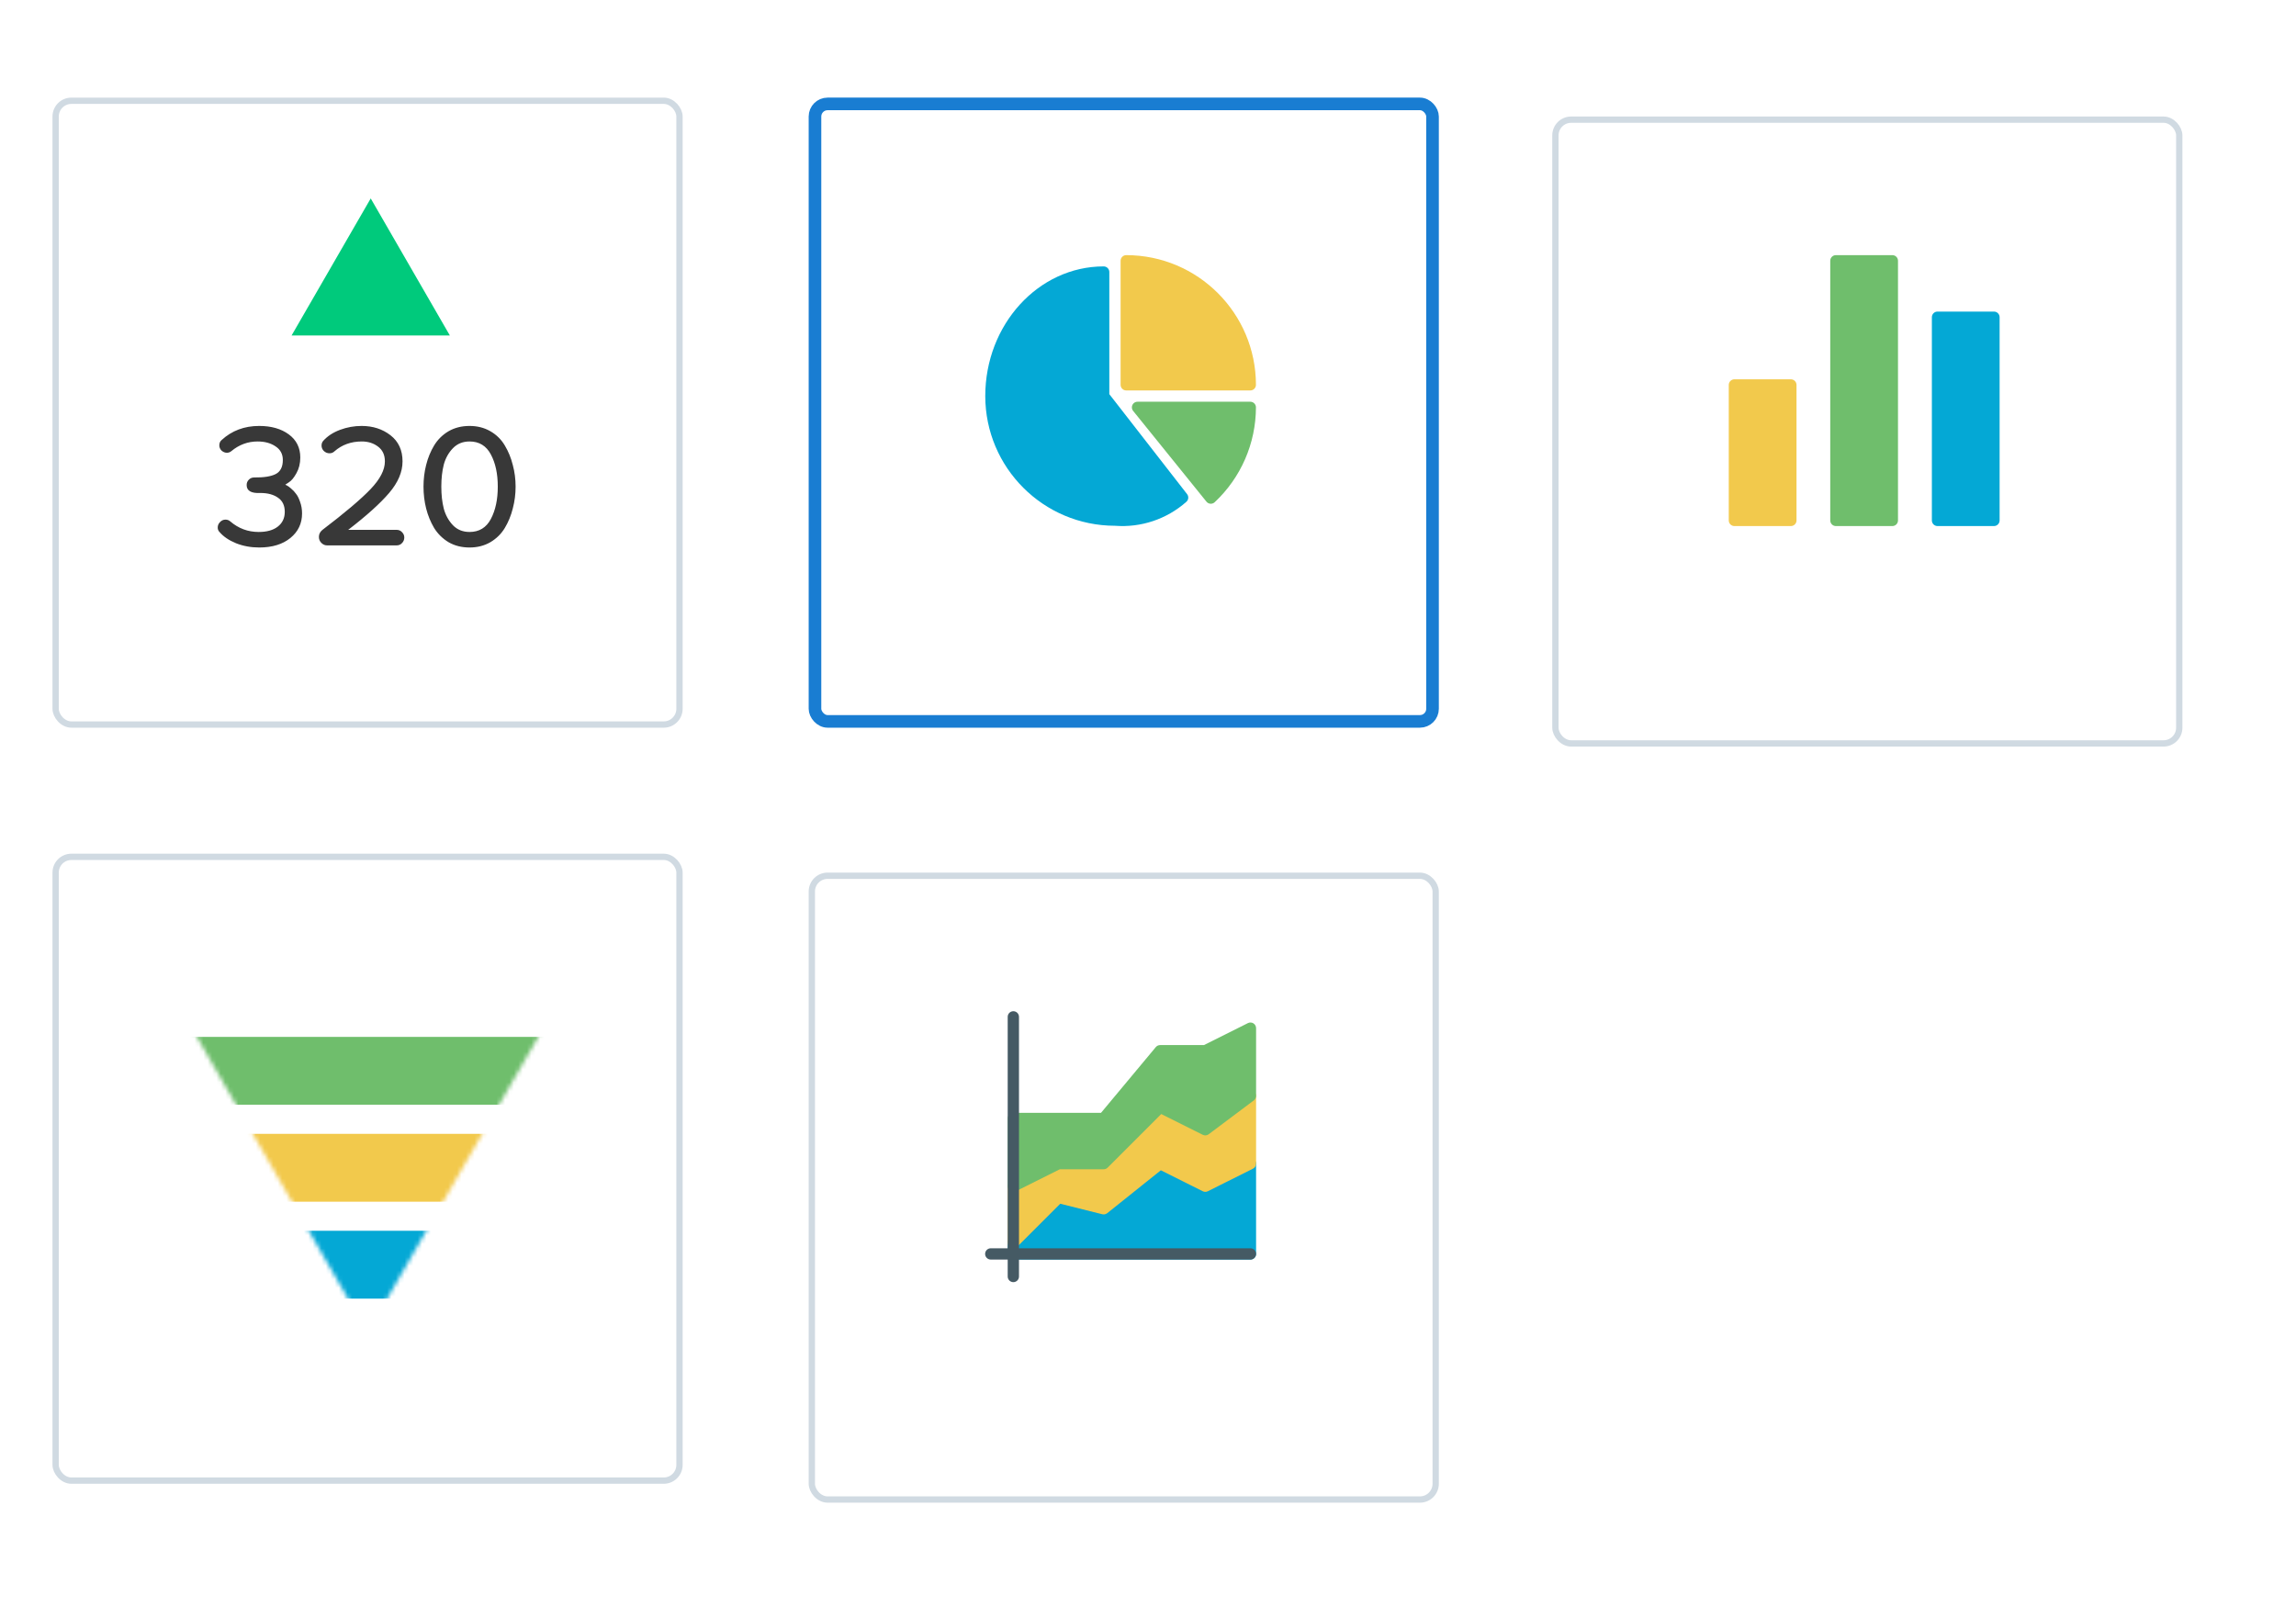 <svg width="525" height="370" viewBox="0 0 525 370" fill="none" xmlns="http://www.w3.org/2000/svg">
<g filter="url(#filter0_d_3425_30789)">
<rect x="12.002" y="18" width="144.091" height="144.091" rx="4.323" fill="white"/>
<rect x="12.722" y="18.721" width="142.65" height="142.65" rx="3.602" stroke="#D0DAE2" stroke-width="1.441"/>
</g>
<path d="M84.768 45.377L102.862 76.717H66.674L84.768 45.377Z" fill="#00CA7C"/>
<path d="M69.069 117.42C69.069 119.706 68.181 121.576 66.406 123.028C64.631 124.481 62.25 125.207 59.265 125.207C57.382 125.207 55.62 124.884 53.98 124.239C52.339 123.566 51.075 122.705 50.187 121.656C49.918 121.387 49.784 121.051 49.784 120.648C49.784 120.164 49.958 119.747 50.308 119.397C50.658 119.02 51.075 118.832 51.559 118.832C51.989 118.832 52.352 118.967 52.648 119.236C54.531 120.849 56.696 121.656 59.144 121.656C61 121.656 62.452 121.253 63.501 120.446C64.577 119.612 65.115 118.483 65.115 117.057C65.115 115.605 64.604 114.529 63.582 113.829C62.56 113.103 61.215 112.74 59.547 112.74C57.449 112.848 56.4 112.242 56.4 110.925C56.4 110.44 56.562 110.037 56.884 109.714C57.207 109.364 57.624 109.19 58.135 109.19C60.314 109.217 61.941 108.961 63.017 108.423C64.12 107.858 64.671 106.782 64.671 105.195C64.671 103.851 64.12 102.815 63.017 102.089C61.914 101.336 60.542 100.959 58.902 100.959C56.669 100.959 54.665 101.699 52.89 103.178C52.594 103.42 52.258 103.541 51.882 103.541C51.451 103.541 51.048 103.38 50.671 103.057C50.322 102.707 50.147 102.304 50.147 101.847C50.147 101.336 50.322 100.932 50.671 100.636C53.011 98.485 55.876 97.409 59.265 97.409C62.035 97.409 64.294 98.054 66.043 99.345C67.791 100.636 68.665 102.398 68.665 104.631C68.665 105.975 68.369 107.172 67.778 108.221C67.213 109.243 66.648 109.929 66.083 110.279L65.236 110.844C65.344 110.898 65.478 110.965 65.639 111.046C65.828 111.126 66.137 111.355 66.567 111.731C66.998 112.081 67.374 112.485 67.697 112.942C68.047 113.372 68.356 113.991 68.625 114.798C68.921 115.605 69.069 116.479 69.069 117.42ZM92.446 122.907C92.446 123.418 92.271 123.849 91.922 124.198C91.599 124.548 91.195 124.723 90.711 124.723H74.775C74.291 124.723 73.86 124.534 73.484 124.158C73.107 123.781 72.919 123.324 72.919 122.786C72.919 122.167 73.174 121.643 73.686 121.213C78.877 117.259 82.561 114.139 84.74 111.852C86.919 109.566 88.008 107.455 88.008 105.518C88.008 104.039 87.484 102.909 86.435 102.129C85.412 101.349 84.175 100.959 82.723 100.959C80.275 100.959 78.191 101.712 76.469 103.219C76.173 103.514 75.797 103.662 75.34 103.662C74.856 103.662 74.425 103.487 74.049 103.138C73.699 102.788 73.524 102.371 73.524 101.887C73.524 101.457 73.659 101.094 73.927 100.798C74.896 99.722 76.173 98.888 77.76 98.296C79.347 97.705 80.988 97.409 82.683 97.409C85.265 97.409 87.47 98.122 89.299 99.547C91.128 100.973 92.043 102.963 92.043 105.518C92.043 107.939 91.02 110.346 88.976 112.74C86.932 115.134 83.812 117.945 79.616 121.172H90.711C91.195 121.172 91.599 121.347 91.922 121.697C92.271 122.046 92.446 122.45 92.446 122.907ZM117.251 106.325C117.682 107.912 117.897 109.566 117.897 111.288C117.897 113.009 117.682 114.677 117.251 116.29C116.848 117.904 116.243 119.384 115.436 120.728C114.629 122.073 113.526 123.163 112.127 123.996C110.729 124.803 109.142 125.207 107.367 125.207C105.565 125.207 103.964 124.803 102.566 123.996C101.194 123.163 100.091 122.073 99.257 120.728C98.45 119.357 97.845 117.877 97.442 116.29C97.038 114.677 96.837 113.009 96.837 111.288C96.837 109.566 97.038 107.912 97.442 106.325C97.845 104.711 98.45 103.232 99.257 101.887C100.091 100.515 101.194 99.426 102.566 98.619C103.964 97.812 105.565 97.409 107.367 97.409C109.142 97.409 110.729 97.812 112.127 98.619C113.526 99.426 114.629 100.515 115.436 101.887C116.243 103.232 116.848 104.711 117.251 106.325ZM112.248 118.671C113.297 116.68 113.822 114.219 113.822 111.288C113.822 108.356 113.297 105.908 112.248 103.945C111.199 101.954 109.572 100.959 107.367 100.959C105.834 100.959 104.569 101.47 103.574 102.492C102.579 103.514 101.88 104.765 101.476 106.244C101.1 107.724 100.911 109.405 100.911 111.288C100.911 113.17 101.1 114.851 101.476 116.331C101.88 117.81 102.579 119.074 103.574 120.123C104.569 121.145 105.834 121.656 107.367 121.656C109.572 121.656 111.199 120.661 112.248 118.671Z" fill="#383838"/>
<g filter="url(#filter1_d_3425_30789)">
<rect x="184.911" y="190.909" width="144.091" height="144.091" rx="4.323" fill="white"/>
<rect x="185.632" y="191.63" width="142.65" height="142.65" rx="3.602" stroke="#D0DAE2" stroke-width="1.441"/>
</g>
<g clip-path="url(#clip0_3425_30789)">
<path d="M286.603 265.007C286.222 264.773 285.748 264.752 285.348 264.952L275.597 269.826L265.849 264.95C265.399 264.725 264.858 264.782 264.465 265.097L252.055 275.026L242.349 272.599C241.908 272.489 241.443 272.619 241.122 272.94L230.796 283.266C230.555 283.508 230.419 283.836 230.419 284.178V286.759C230.419 287.472 230.997 288.05 231.71 288.05H285.924C286.637 288.05 287.215 287.472 287.215 286.759V266.106C287.215 265.658 286.984 265.242 286.603 265.007Z" fill="#04A8D5"/>
<path d="M286.502 249.463C286.065 249.244 285.541 249.291 285.149 249.585L275.461 256.852L265.849 252.045C265.352 251.797 264.752 251.895 264.36 252.288L251.828 264.816H242.036C241.836 264.817 241.638 264.864 241.458 264.953L231.131 270.116C230.695 270.335 230.419 270.782 230.419 271.27V284.179C230.418 284.891 230.995 285.47 231.708 285.472C232.051 285.472 232.381 285.336 232.624 285.092L242.434 275.282L252.053 277.688C252.444 277.784 252.858 277.693 253.174 277.443L265.436 267.633L275.024 272.427C275.388 272.608 275.815 272.608 276.178 272.427L286.505 267.264C286.941 267.044 287.216 266.596 287.215 266.107V250.617C287.215 250.129 286.939 249.682 286.502 249.463Z" fill="#F2C94C"/>
<path d="M286.603 234.027C286.222 233.793 285.748 233.773 285.348 233.973L275.293 239H265.271C264.888 239 264.525 239.17 264.28 239.464L251.759 254.489H231.71C230.997 254.489 230.419 255.067 230.419 255.78V271.27C230.419 271.983 230.997 272.561 231.71 272.561C231.911 272.561 232.109 272.514 232.288 272.424L242.341 267.398H252.363C252.705 267.398 253.034 267.263 253.277 267.021L265.529 254.768L275.024 259.516C275.461 259.733 275.982 259.686 276.372 259.395L286.699 251.65C287.024 251.406 287.215 251.023 287.215 250.617V235.127C287.216 234.679 286.984 234.263 286.603 234.027Z" fill="#6FBE6C"/>
<path d="M285.924 288.05H226.547C225.834 288.05 225.256 287.472 225.256 286.76C225.256 286.047 225.834 285.469 226.547 285.469H285.924C286.637 285.469 287.215 286.047 287.215 286.76C287.215 287.472 286.637 288.05 285.924 288.05Z" fill="#455A64"/>
<path d="M231.709 293.214C230.996 293.214 230.418 292.636 230.418 291.923V232.545C230.419 231.832 230.996 231.255 231.709 231.255C232.422 231.255 233 231.832 233 232.545V291.923C233 292.636 232.422 293.214 231.709 293.214Z" fill="#455A64"/>
</g>
<g filter="url(#filter2_d_3425_30789)">
<rect x="12.002" y="190.909" width="144.091" height="144.091" rx="4.323" fill="white"/>
<rect x="12.722" y="191.63" width="142.65" height="142.65" rx="3.602" stroke="#D0DAE2" stroke-width="1.441"/>
</g>
<mask id="mask0_3425_30789" style="mask-type:alpha" maskUnits="userSpaceOnUse" x="40" y="229" width="88" height="76">
<path d="M84.047 304.741L40.372 229.093H127.722L84.047 304.741Z" fill="#C4C4C4"/>
</mask>
<g mask="url(#mask0_3425_30789)">
<rect x="24.748" y="237.127" width="109.731" height="15.518" fill="#6FBE6C"/>
<rect x="24.748" y="259.298" width="109.731" height="15.518" fill="#F2C94C"/>
<rect x="24.748" y="281.464" width="109.731" height="15.518" fill="#04A8D5"/>
</g>
<g filter="url(#filter3_d_3425_30789)">
<rect x="354.938" y="18" width="144.091" height="144.091" rx="4.323" fill="white"/>
<rect x="355.658" y="18.721" width="142.65" height="142.65" rx="3.602" stroke="#D0DAE2" stroke-width="1.441"/>
</g>
<g clip-path="url(#clip1_3425_30789)">
<path d="M396.588 86.743H409.496C410.209 86.743 410.787 87.321 410.787 88.034V119.014C410.787 119.727 410.209 120.305 409.496 120.305H396.588C395.875 120.305 395.297 119.727 395.297 119.014V88.034C395.297 87.321 395.875 86.743 396.588 86.743Z" fill="#F2C94C"/>
<path d="M419.794 58.346H432.702C433.415 58.346 433.993 58.923 433.993 59.636V119.014C433.993 119.727 433.415 120.305 432.702 120.305H419.794C419.081 120.305 418.503 119.727 418.503 119.014V59.636C418.503 58.923 419.081 58.346 419.794 58.346Z" fill="#6FBE6C"/>
<path d="M443.029 71.254H455.937C456.65 71.254 457.228 71.832 457.228 72.544V119.014C457.228 119.727 456.65 120.305 455.937 120.305H443.029C442.316 120.305 441.738 119.727 441.738 119.014V72.544C441.738 71.832 442.316 71.254 443.029 71.254Z" fill="#04A8D5"/>
</g>
<g filter="url(#filter4_d_3425_30789)">
<rect x="184.911" y="18" width="144.091" height="144.091" rx="4.323" fill="white"/>
<rect x="186.352" y="19.441" width="141.209" height="141.209" rx="2.882" stroke="#197DD2" stroke-width="2.882"/>
</g>
<g clip-path="url(#clip2_3425_30789)">
<path d="M257.525 58.346C256.813 58.346 256.235 58.923 256.235 59.635V88.002C256.235 88.715 256.813 89.292 257.525 89.292H285.892C286.605 89.292 287.182 88.715 287.182 88.002C287.163 71.631 273.896 58.364 257.525 58.346Z" fill="#F2C94C"/>
<path d="M271.437 112.999L253.656 90.14V62.214C253.656 61.502 253.079 60.924 252.367 60.924C237.435 60.924 225.289 74.229 225.289 90.581C225.307 106.953 238.574 120.22 254.946 120.238C260.89 120.7 266.767 118.733 271.236 114.786C271.776 114.344 271.865 113.551 271.437 112.999Z" fill="#04A8D5"/>
<path d="M285.893 91.871H260.104C259.392 91.871 258.815 92.449 258.815 93.161C258.815 93.455 258.916 93.741 259.101 93.97L275.864 114.722C276.089 115.001 276.419 115.174 276.777 115.2H276.867C277.193 115.2 277.507 115.076 277.746 114.854C283.753 109.237 287.168 101.385 287.182 93.16C287.182 92.448 286.605 91.871 285.893 91.871Z" fill="#6FBE6C"/>
</g>
<defs>
<filter id="filter0_d_3425_30789" x="0.475" y="10.796" width="167.145" height="167.145" filterUnits="userSpaceOnUse" color-interpolation-filters="sRGB">
<feFlood flood-opacity="0" result="BackgroundImageFix"/>
<feColorMatrix in="SourceAlpha" type="matrix" values="0 0 0 0 0 0 0 0 0 0 0 0 0 0 0 0 0 0 127 0" result="hardAlpha"/>
<feOffset dy="4.323"/>
<feGaussianBlur stdDeviation="5.764"/>
<feColorMatrix type="matrix" values="0 0 0 0 0 0 0 0 0 0 0 0 0 0 0 0 0 0 0.06 0"/>
<feBlend mode="normal" in2="BackgroundImageFix" result="effect1_dropShadow_3425_30789"/>
<feBlend mode="normal" in="SourceGraphic" in2="effect1_dropShadow_3425_30789" result="shape"/>
</filter>
<filter id="filter1_d_3425_30789" x="158.975" y="173.618" width="195.964" height="195.964" filterUnits="userSpaceOnUse" color-interpolation-filters="sRGB">
<feFlood flood-opacity="0" result="BackgroundImageFix"/>
<feColorMatrix in="SourceAlpha" type="matrix" values="0 0 0 0 0 0 0 0 0 0 0 0 0 0 0 0 0 0 127 0" result="hardAlpha"/>
<feOffset dy="8.645"/>
<feGaussianBlur stdDeviation="12.968"/>
<feColorMatrix type="matrix" values="0 0 0 0 0 0 0 0 0 0 0 0 0 0 0 0 0 0 0.06 0"/>
<feBlend mode="normal" in2="BackgroundImageFix" result="effect1_dropShadow_3425_30789"/>
<feBlend mode="normal" in="SourceGraphic" in2="effect1_dropShadow_3425_30789" result="shape"/>
</filter>
<filter id="filter2_d_3425_30789" x="0.475" y="183.705" width="167.145" height="167.145" filterUnits="userSpaceOnUse" color-interpolation-filters="sRGB">
<feFlood flood-opacity="0" result="BackgroundImageFix"/>
<feColorMatrix in="SourceAlpha" type="matrix" values="0 0 0 0 0 0 0 0 0 0 0 0 0 0 0 0 0 0 127 0" result="hardAlpha"/>
<feOffset dy="4.323"/>
<feGaussianBlur stdDeviation="5.764"/>
<feColorMatrix type="matrix" values="0 0 0 0 0 0 0 0 0 0 0 0 0 0 0 0 0 0 0.06 0"/>
<feBlend mode="normal" in2="BackgroundImageFix" result="effect1_dropShadow_3425_30789"/>
<feBlend mode="normal" in="SourceGraphic" in2="effect1_dropShadow_3425_30789" result="shape"/>
</filter>
<filter id="filter3_d_3425_30789" x="329.002" y="0.709" width="195.964" height="195.964" filterUnits="userSpaceOnUse" color-interpolation-filters="sRGB">
<feFlood flood-opacity="0" result="BackgroundImageFix"/>
<feColorMatrix in="SourceAlpha" type="matrix" values="0 0 0 0 0 0 0 0 0 0 0 0 0 0 0 0 0 0 127 0" result="hardAlpha"/>
<feOffset dy="8.645"/>
<feGaussianBlur stdDeviation="12.968"/>
<feColorMatrix type="matrix" values="0 0 0 0 0 0 0 0 0 0 0 0 0 0 0 0 0 0 0.06 0"/>
<feBlend mode="normal" in2="BackgroundImageFix" result="effect1_dropShadow_3425_30789"/>
<feBlend mode="normal" in="SourceGraphic" in2="effect1_dropShadow_3425_30789" result="shape"/>
</filter>
<filter id="filter4_d_3425_30789" x="173.384" y="10.796" width="167.145" height="167.145" filterUnits="userSpaceOnUse" color-interpolation-filters="sRGB">
<feFlood flood-opacity="0" result="BackgroundImageFix"/>
<feColorMatrix in="SourceAlpha" type="matrix" values="0 0 0 0 0 0 0 0 0 0 0 0 0 0 0 0 0 0 127 0" result="hardAlpha"/>
<feOffset dy="4.323"/>
<feGaussianBlur stdDeviation="5.764"/>
<feColorMatrix type="matrix" values="0 0 0 0 0 0 0 0 0 0 0 0 0 0 0 0 0 0 0.06 0"/>
<feBlend mode="normal" in2="BackgroundImageFix" result="effect1_dropShadow_3425_30789"/>
<feBlend mode="normal" in="SourceGraphic" in2="effect1_dropShadow_3425_30789" result="shape"/>
</filter>
<clipPath id="clip0_3425_30789">
<rect width="61.959" height="61.959" fill="white" transform="translate(225.256 231.255)"/>
</clipPath>
<clipPath id="clip1_3425_30789">
<rect width="61.959" height="61.959" fill="white" transform="translate(395.283 58.346)"/>
</clipPath>
<clipPath id="clip2_3425_30789">
<rect width="61.959" height="61.959" fill="white" transform="translate(225.256 58.346)"/>
</clipPath>
</defs>
</svg>
